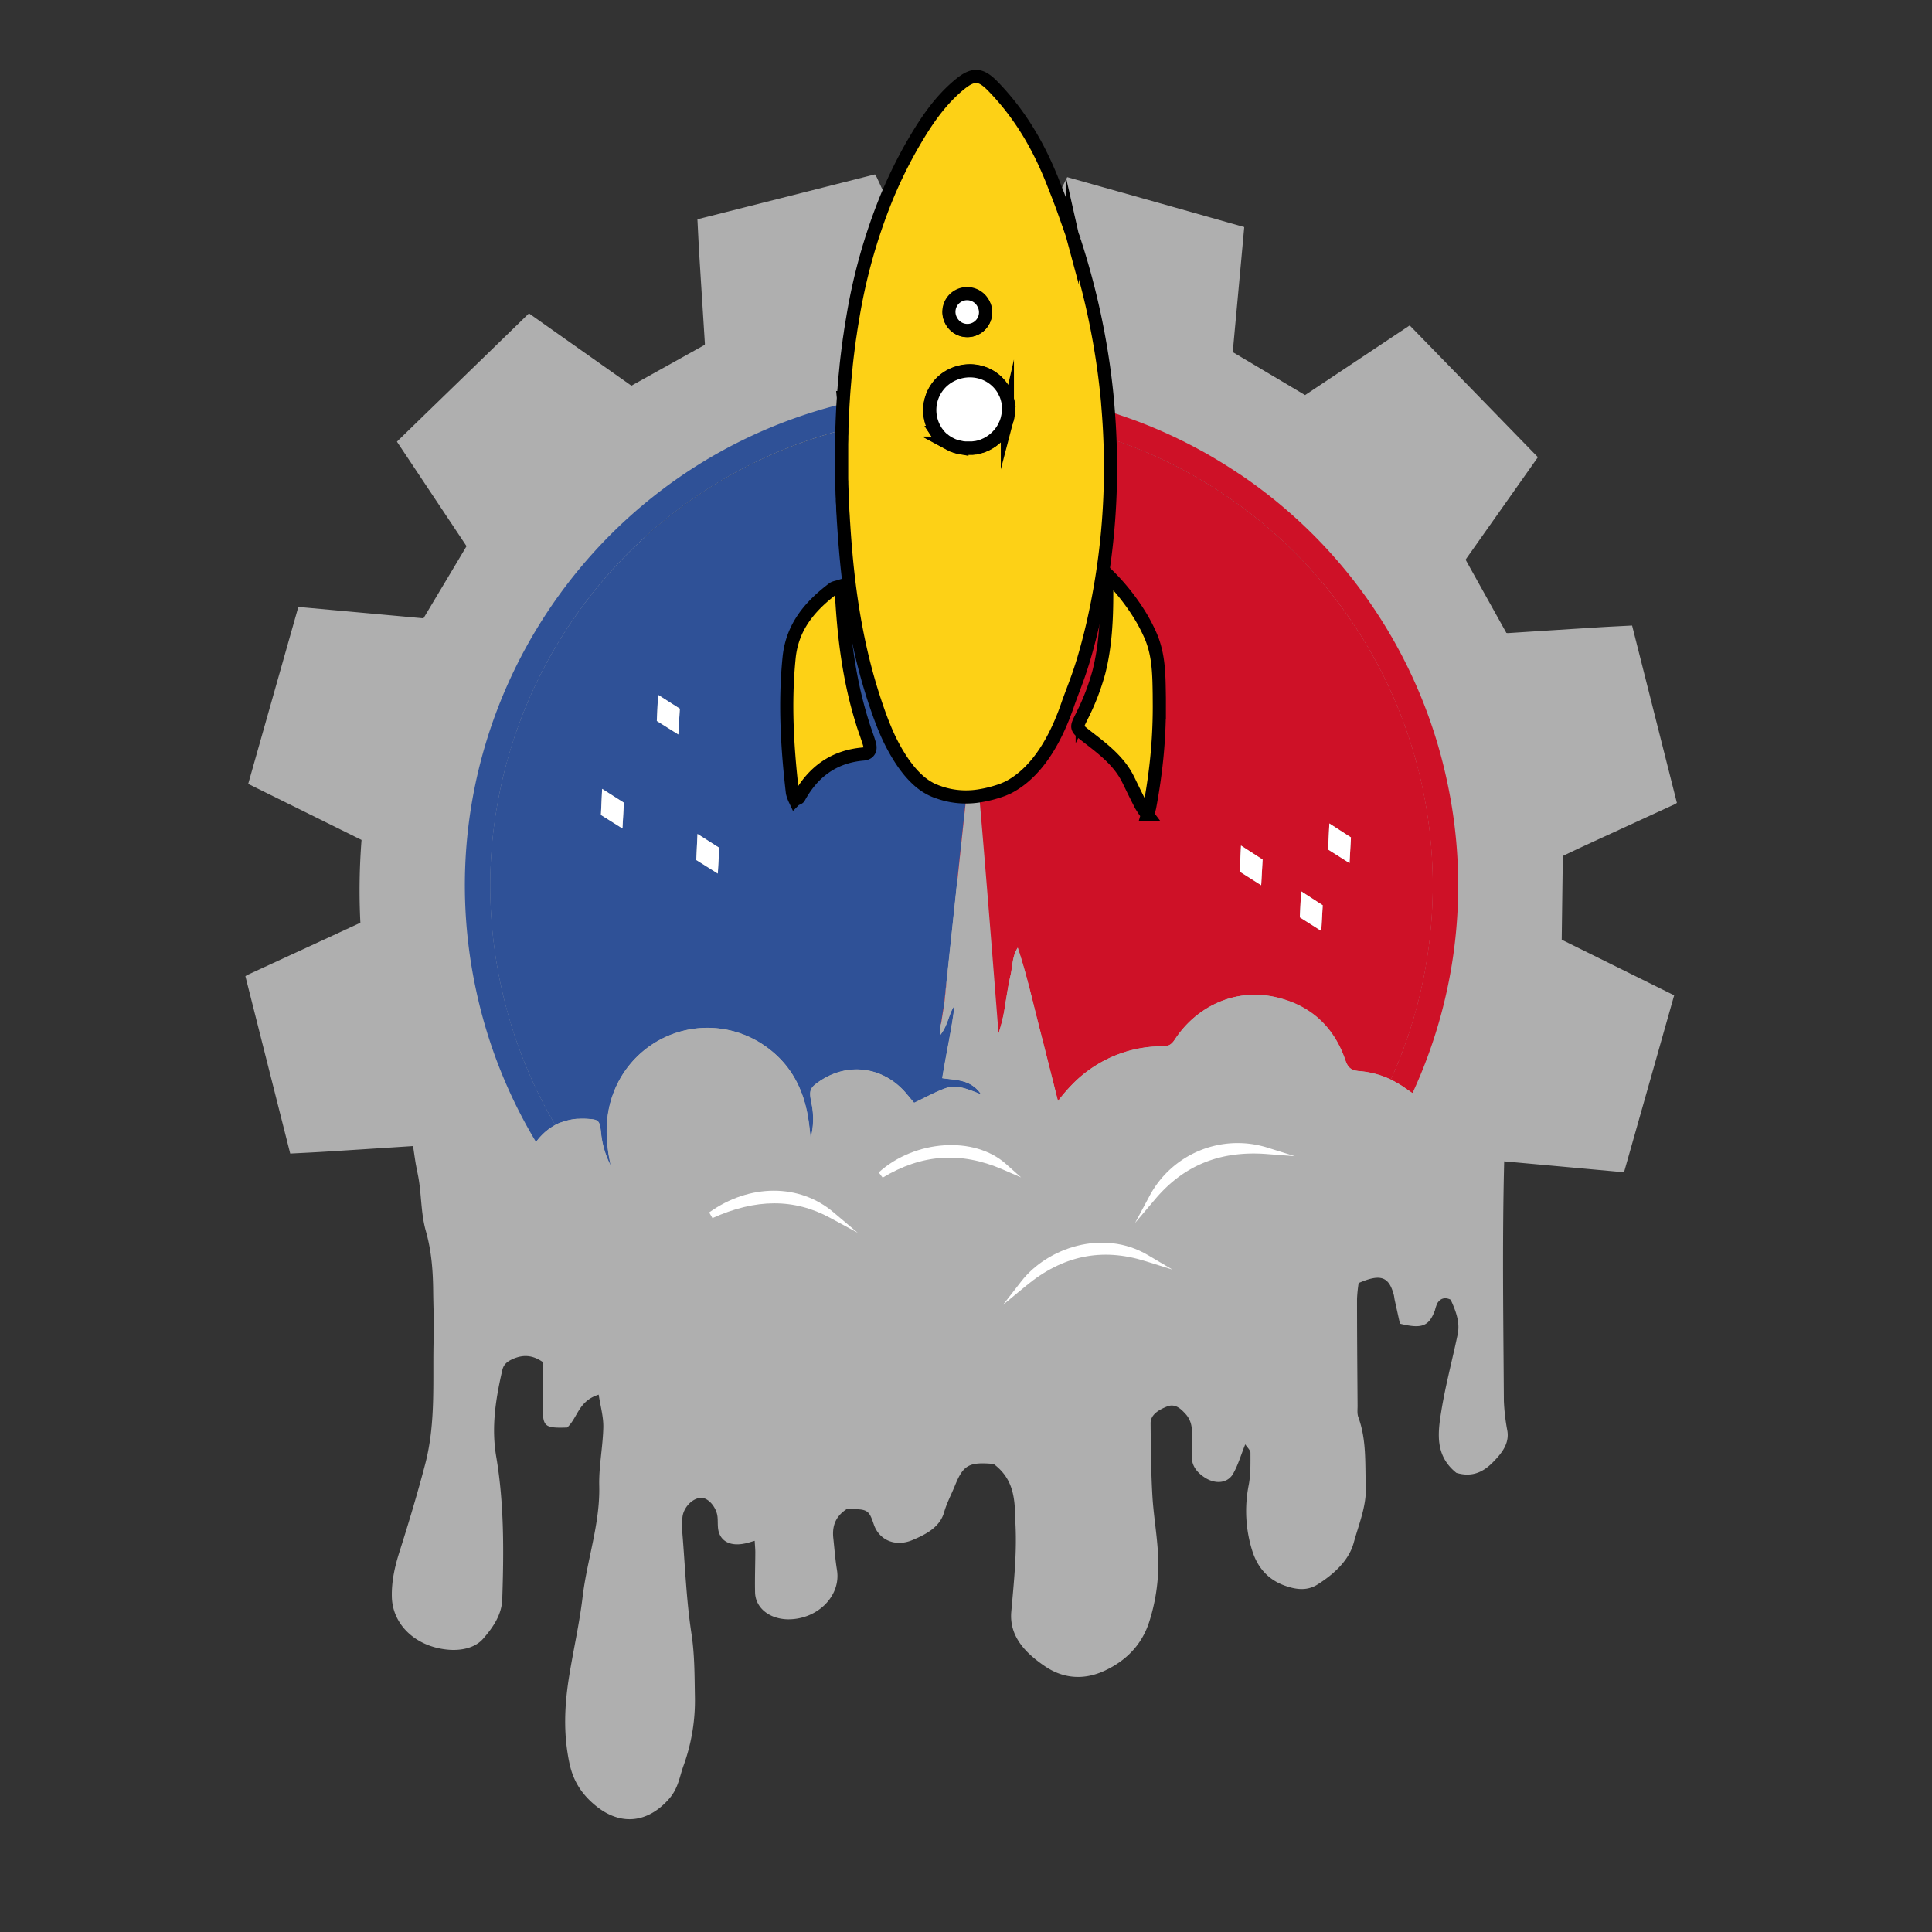 <?xml version="1.0" encoding="utf-8"?>
<svg id="master-artboard" viewBox="0 0 884.999 885" version="1.1" xmlns="http://www.w3.org/2000/svg" x="0px" y="0px" style="enable-background:new 0 0 336 235.2;" width="884.999px" height="885px"><rect x="0" y="0" width="884.999" height="885" fill="#333333" stroke="none"/><rect id="ee-background" x="0" y="0" width="884.999" height="885" style="fill: white; fill-opacity: 0; pointer-events: none;"/><defs><style id="ee-google-fonts">@import url(https://fonts.googleapis.com/css?family=Audiowide:400);</style></defs>





















































































































































<g transform="matrix(1.004, 0, 0, 1.004, 108.212, 32.006)"><title>logoEcrida</title><path class="cls-1" d="M1010.17,1081.36c-11.17-1-13.82.45-17.58,9.72-1.66,4.1-3.8,8.09-5,12.28-1.88,6.7-8,10-14.45,12.72-7.87,3.28-15.21,0-17.64-7.14-2.3-6.8-2.89-7.12-12.48-6.91-5.16,3.38-6.55,7.94-6,13.12.53,4.88.89,9.77,1.68,14.62,1.89,11.61-8.64,22.42-22.07,22.47-8.58,0-15.14-5.12-15.3-12.3-.14-6.09.09-12.19.11-18.29,0-1.44-.15-2.87-.28-5.22-1.85.5-3.21,1-4.62,1.24-6,1.23-10.44-.67-11.78-5.32-.64-2.22-.32-4.61-.57-6.92-.45-4.18-4-8.42-7.12-8.6-4.06-.23-8.62,4.4-8.9,9.19a49.13,49.13,0,0,0,0,7c1.25,15.27,1.82,30.62,4.14,45.78,1.46,9.57,1.4,19,1.57,28.58a87,87,0,0,1-5.18,31.6c-1.86,5.14-2.38,10.31-6.53,15.08-9.4,10.82-21.7,12.64-33.1,3.59-6.63-5.26-10.63-11.43-12.36-19.4-2.94-13.56-2.38-26.65-.18-40.23,1.95-12,4.67-23.94,6.1-35.89,2-16.95,8-33.44,7.6-50.67-.23-8.91,1.65-17.85,1.86-26.79.11-4.78-1.3-9.59-2.11-14.93-9.34,2.94-9.47,10.44-14.37,15-9.95.32-11-.31-11.17-8.24-.19-7.22,0-14.44,0-21.66-4.32-3-8.61-3.59-13.59-1.39-2.7,1.19-4.27,2.55-4.85,5.14-3,13-5.07,25.91-2.77,39.44,3.65,21.53,3.48,43.32,2.75,65.07-.23,7-4.17,12.82-8.82,18.1-3.63,4.11-9.95,5.44-15.95,4.89-14.79-1.35-25.27-11.44-25.6-24-.18-7,1.25-13.62,3.42-20.46,4.21-13.29,8.24-26.65,11.77-40.12,5.05-19.27,3.32-38.63,3.9-58,.21-7-.17-13.94-.23-20.91-.09-9.26-.75-18.39-3.35-27.53-2.06-7.24-2-14.88-3.06-22.33-.43-3.14-1.23-6.23-1.72-9.36-.8-5.15-1.5-10.3-2.22-15.46-1.87-13.44-3.33-26.91-7.19-40.13-5.16-17.71-9-35.7-7.17-54,1-10,.83-20.14,4.59-29.94,2.09-5.44,1.83-11.49,3.78-17a238.64,238.64,0,0,1,21.22-44.59c11.86-19.49,27.18-36.59,45.17-52.13a243.19,243.19,0,0,1,46.36-31.5c23.18-12.12,48.32-20.79,74.7-26.83,8-1.83,16.22-2.75,24.37-4,21.8-3.26,43.85-2.45,65.71-1.4a127.52,127.52,0,0,1,27.52,3.87c8.39,2.28,17.33,3.67,26,5.68,17.85,4.14,34,11.07,50.1,18.4a232.87,232.87,0,0,1,33.28,18.84,252.08,252.08,0,0,1,28.93,22.73,249.51,249.51,0,0,1,35.13,40.13c3.86,5.4,6.64,11.35,9.76,17.1,3.2,5.91,7,11.7,9.12,17.89,3.7,11,9.41,21.67,9.76,33.43a100.51,100.51,0,0,0,2.09,16.33c2.52,13,1.8,25.82.18,38.84-1.71,13.79-1.66,27.73-2.56,41.6-3.27,50.44-2.32,100.91-2,151.38a94.26,94.26,0,0,0,1.61,13.74c.9,5.75-2.57,10.11-6.55,14.16-4.15,4.23-9.25,7.14-16.73,4.9-9.84-7.86-8.49-18.17-6.88-28.16,1.89-11.68,5-23.22,7.43-34.84,1-4.7,0-9.25-3.16-16-2.63-1.31-4.67-.57-6,1.48a15.15,15.15,0,0,0-1.14,3.28c-2.74,7.36-5.91,8.65-16,6.17-.76-3.43-1.57-7.07-2.37-10.71-.19-.85-.23-1.73-.47-2.57-2.25-8.2-6-9.59-16-5.25a65.53,65.53,0,0,0-.74,7.23c0,16.26.14,32.52.25,48.78,0,1.74-.24,3.59.35,5.2,3.83,10.44,3,21.16,3.41,31.85.31,8.85-3.24,17.06-5.51,25.41-2.15,7.92-8.74,14.18-16.59,19.11-4.62,2.9-9.64,2.35-14.77.51-8.49-3-12.79-9.2-14.9-15.82a60.53,60.53,0,0,1-1.66-30.1c.93-4.82.8-9.79.8-14.7,0-1.19-1.41-2.38-2.37-3.88-2,4.9-3.23,9.35-5.53,13.39-2.54,4.45-8.12,4.88-12.91,1.78-4.16-2.69-6.21-6-6-10.42a85.51,85.51,0,0,0,0-12.19,11,11,0,0,0-2.64-6.24c-2-2.18-4.7-5.16-8.61-3.58-3.64,1.47-7.54,3.63-7.5,7.67.1,11,.18,22.05.82,33.06.62,10.64,2.78,21.26,2.69,31.88a86.86,86.86,0,0,1-4.14,25.64c-3,9.34-9.4,17.17-20.2,22.23-9.94,4.66-19.32,3.47-27.28-1.9-9.21-6.21-16.44-13.86-15.45-25,1.15-13,2.52-26,1.95-39C1019.7,1100,1020.74,1089.26,1010.17,1081.36Z" transform="translate(-664.61 -445.31)" style="fill: rgb(175, 175, 175);"/><path class="cls-1" d="M1222.08,966.69c-.71.93-1.4,1.89-2.06,2.85a4,4,0,0,1,4.29-.15l.18-.18A5.71,5.71,0,0,1,1222.08,966.69Z" transform="translate(-664.61 -445.31)" style="fill: rgb(175, 175, 175);"/><path class="cls-1" d="M1284.11,797.29l37-17a5.25,5.25,0,0,0,.8-.56l-20.44-80.9c-5.51.29-11,.54-16.57.9q-20,1.25-40,2.55a3.58,3.58,0,0,1-.79-.09c-6.16-11.07-12.27-22-18.61-33.42l33-46.74-58.49-60.12-47.74,31.78-24-14.27-9-5.34c1.46-16,3-32.35,4.5-48.87.24-2.71.5-5.45.75-8.19-2.09-.59-4.16-1.18-6.23-1.75l-27.53-7.79-11.48-3.23-35.54-10c-1.4,2.84-2.81,5.66-4.2,8.47q-2.42,4.91-4.82,9.74l-5,10.09q-1.61,3.19-3.18,6.41l-3,6.13c.36.79.7,1.6,1.05,2.4,1.12,2.67,2.2,5.34,3.25,8,.18.47.37.94.55,1.42l.55,1.41c.87,2.27,1.7,4.54,2.52,6.81l.51,1.42c.16.47.33.93.5,1.41a.94.94,0,0,1,.06.15c0,.09,0,.18.08.26s.07.19.1.29.14.38.2.58l.24.68a2.83,2.83,0,0,0,.11.31c.07.21.13.42.2.63,0,0,0,.08.05.13A270.48,270.48,0,0,1,1045,608.43l1.93.47c1.61.4,3.23.83,4.84,1.25l1.91.53q3.38,1,6.73,2c1,.31,2,.62,2.91.95,1.81.59,3.59,1.21,5.36,1.85a213.71,213.71,0,0,1,28.16,12.55c1.64.87,3.29,1.77,4.9,2.71,2,1.15,4,2.33,6,3.54s3.94,2.45,5.9,3.73l0,0a214.7,214.7,0,0,1,78.08,267l-.45,1a215.11,215.11,0,0,1-378.73,24.76c-.82-1.35-1.64-2.7-2.45-4.08h0a213.68,213.68,0,0,1-21.12-49.08q-1.78-6.2-3.23-12.56c-25.31-112,42-223.49,151.48-254.25,1.2-.34,2.42-.67,3.64-1l3.12-.8c1.37-.35,2.74-.67,4.14-1l.64-.15c.27-.07.53-.11.79-.18,0,0,0-.07,0-.1.07-.76.14-1.52.22-2.27.14-1.52.31-3,.48-4.53l.22-1.77c.08-.6.15-1.19.23-1.8s.17-1.34.26-2c0-.18.06-.4.08-.58.08-.52.15-1,.22-1.55q.27-1.82.54-3.6c3.47-21.79,9.69-42.74,20.25-62.21-.78-1.67-1.55-3.36-2.32-5-.13-.29-.28-.58-.41-.86q-4-8.83-8.13-17.65c-1.44-3.12-2.87-6.25-4.32-9.36a13.86,13.86,0,0,0-.84-1.39l-81,20.48c.28,5.52.54,11,.87,16.56l.54,8.69q1,15.79,2,31.59a1.39,1.39,0,0,1-.11.47c-11.07,6.18-22.06,12.29-33.42,18.62-15.3-10.8-31-21.87-46.74-33q-20.53,20-41,39.83-9.62,9.33-19.24,18.7l30.5,45.79c.42.63.83,1.26,1.26,1.89-1.25,2.12-2.52,4.24-3.78,6.35l-15.88,26.57-57.09-5.2c-7.63,26.95-15.2,53.67-22.87,80.74,17.2,8.5,34.39,17,51.71,25.58a294.16,294.16,0,0,0-.53,37.78l-14.66,6.79c-1.75.81-3.49,1.6-5.22,2.41l-31.77,14.65a7.26,7.26,0,0,0-.81.55l20.45,80.9c5.53-.29,11.05-.54,16.57-.89q20-1.26,40-2.56a3.58,3.58,0,0,1,.79.09c5.46,9.79,10.87,19.53,16.44,29.52a5.08,5.08,0,0,1,1.75,2.34c1.82,5,4.7,9.51,7.29,14.17a3.83,3.83,0,0,1,3.14.09,4.6,4.6,0,0,1,5.13,3.52c.27,1.11.56,2.2.87,3.29,3.82,4.94,7.43,10,10.95,15.16q3.65,3,7.4,5.87c1.11-3.06,5.54-4.89,8.38-2.09A92.51,92.51,0,0,0,828,1023.65a4.58,4.58,0,0,1,5.77-.65,85.44,85.44,0,0,1,24.75,23c12.22,6,24.68,11.61,37.16,16.93,9.4-2.5,19.12-2.78,28.9-2.79,3.94,0,5.55,3.73,4.55,6.66h4.34a4.54,4.54,0,0,1,4.06,2.17c8.46-6.48,22.93-6,32.83-2a6.15,6.15,0,0,1,3.39,3.77,331.34,331.34,0,0,0,40.62-3.77,5.3,5.3,0,0,1,2.3.11q21.48-4.32,42.67-9.93,5.91-2.41,11.61-5.23a5.1,5.1,0,0,1,3.47-.45c9.29-6.4,18.27-13.25,27.64-19.55a4.36,4.36,0,0,1,4.53-.22c1-.73,2-1.47,3-2.22,2.89-2.73,5.94-5.32,9.14-7.81l.09-.08h0c.34-.26.66-.53,1-.79a4.13,4.13,0,0,1,5.79.64l4.31-4.3a4.53,4.53,0,0,1,4.48-1.33,115.11,115.11,0,0,1,10.17-6.32l.12-.22a4.45,4.45,0,0,1,4.86-2.35c1.19-.57,2.38-1.13,3.6-1.67a5.42,5.42,0,0,1,5.52.58q1.66-1.51,3.28-3,2.05-2.07,4.15-4.1c1.08-1.11,2.13-2.23,3.16-3.38a64.91,64.91,0,0,1,7.33-9.27,4.62,4.62,0,0,1,5.17-1c.83-.65,1.66-1.31,2.51-2a4.3,4.3,0,0,1,1.22-.63c2.92-2.54,5.87-5,8.88-7.47,3.74-3,8.87-.23,8.49,4a3.7,3.7,0,0,1,.42.37,89.15,89.15,0,0,1,17.76-26.54c2.48-2.53,6-1.47,7.85,1a7.2,7.2,0,0,1,1.16,2.25,5.17,5.17,0,0,1,2.82.15l7.84-13.14,57.08,5.2c7.64-26.91,15.21-53.64,22.88-80.73-17.18-8.51-34.38-17-51.31-25.37.17-12.82.34-25.38.51-38.18C1274.47,801.74,1279.29,799.51,1284.11,797.29Z" transform="translate(-664.61 -445.31)" style="fill: rgb(175, 175, 175);"/><path class="cls-2" d="M949.84,595.71c-.1,1-.19,1.94-.29,2.92s-.19,2-.27,3c-.07.81-.14,1.61-.2,2.43-.11,1.22-.2,2.44-.27,3.65,0,.06,0,.09,0,.14-.06.74-.09,1.47-.14,2.21q-.21,3.55-.35,7.11c0,.9-.07,1.8-.1,2.7s-.05,1.87-.07,2.8c0,.28,0,.57,0,.85,0,.78,0,1.58,0,2.38l0,2.94c0,1.1,0,2.17,0,3.26s0,1.91,0,2.85,0,1.65,0,2.47c0,.41,0,.81,0,1.21,0,.56,0,1.12,0,1.69,0,1.29.07,2.59.11,3.88,0,.94.06,1.89.12,2.82,0,.6,0,1.19.07,1.79s.07,1.42.11,2.11c0,.93.09,1.85.15,2.78s.1,2,.17,3q.27,4.23.62,8.47c.08,1,.17,2,.26,3,1.75,19.88,5.15,39.4,11.47,58.39,1.21,3.61,2.49,7.18,4,10.65a77.64,77.64,0,0,0,3.85,7.82c.69,1.24,1.43,2.44,2.21,3.64l.45.66c.08.14.17.26.25.39l.36.51c.12.15.24.32.36.49a5.92,5.92,0,0,1,.35.48l.41.52.43.56.6.72.35.42a31.88,31.88,0,0,0,2.88,3l.36.33.38.32a2.69,2.69,0,0,0,.37.3c.28.24.57.47.85.68a4.48,4.48,0,0,0,.44.32l.43.3.46.31,0,0,.42.27.46.27.45.27.93.48c.3.16.61.29.94.43.14.06.29.13.44.18l.06,0h0q.42.18.87.33l-.19.13-.3.21-.66.48-.38.31c-.25.2-.5.42-.75.64l-.37.34-.35.35c-.12.12-.23.24-.36.35l-.41.45a3.47,3.47,0,0,0-.25.29,15.54,15.54,0,0,0-1.24,1.57c-.1.13-.2.27-.29.41s-.19.28-.28.42-.37.56-.54.85c-.09.14-.17.29-.25.43a1.83,1.83,0,0,0-.13.24,4.36,4.36,0,0,0-.23.42c-.15.27-.27.53-.4.81l-.17.33c-.11.23-.21.47-.31.71-.32-.24-.66-.51-1-.78a5.12,5.12,0,0,1-.43-.36c-.14-.12-.29-.24-.43-.38l-.42-.38a39.42,39.42,0,0,1-3.38-3.52c-.15-.16-.27-.32-.42-.49s-.46-.56-.69-.86l-.51-.66-.47-.61-.41-.56-.42-.57-.41-.6c-.1-.14-.21-.3-.31-.46s-.35-.5-.51-.76a85.06,85.06,0,0,1-7.1-13.44c-1.75-4.06-3.23-8.24-4.65-12.48-7.42-22.26-11.4-45.12-13.46-68.43-.1-1.2-.21-2.36-.3-3.55-.26-3.3-.5-6.62-.71-9.92-.09-1.16-.15-2.32-.21-3.48s-.13-2.17-.18-3.26c0-.82-.07-1.65-.11-2.48,0-.68-.06-1.39-.09-2.09-.06-1.09-.08-2.21-.13-3.31,0-1.53-.09-3.05-.13-4.57,0-.64,0-1.31,0-2,0-.48,0-1,0-1.43,0-1,0-1.93-.05-2.88,0-1.11,0-2.22,0-3.33,0-1.27,0-2.55,0-3.82s0-2.3,0-3.44l.06-2.81c0-.33,0-.66,0-1,0-.86,0-1.7.06-2.56-1.22.32-2.44.64-3.64,1C827.87,641.55,760.53,753,785.84,865.05q1.44,6.36,3.23,12.56a214.3,214.3,0,0,0,21.12,49.08l-.27.16c-.25.13-.49.27-.73.42l-.38.24c-.37.22-.73.46-1.09.71l-.69.5-.67.52-.68.56-.48.42-.34.33c-.27.25-.53.5-.78.76s-.52.53-.77.8-.54.6-.8.91l-.44.55c-.23.28-.46.56-.69.86a225.53,225.53,0,0,1-24.18-56.34c-1.21-4.36-2.28-8.78-3.24-13.27-25.3-118.42,47.12-235,162.84-266,1.54-.41,3.08-.81,4.63-1.18l2.51-.61q2.17-.51,4.38-1Z" transform="translate(-664.61 -445.31)" style="fill: rgb(47, 81, 151);"/><path class="cls-3" d="M1113.71,638l0,0c-2-1.27-3.92-2.52-5.9-3.73s-4-2.39-6-3.54c-1.62-.93-3.27-1.84-4.9-2.71a213.71,213.71,0,0,0-28.16-12.55c-1.78-.64-3.56-1.26-5.36-1.85-1-.33-1.94-.65-2.91-1-2.23-.7-4.47-1.38-6.73-2l-1.91-.53a275.4,275.4,0,0,1-5.8,86c-1.15,4.93-2.37,9.48-3.6,13.63-.13.45-.26.88-.4,1.32a164.55,164.55,0,0,1-5.77,16.19c-6.21,18.08-14.27,27-21.57,31.28l-13.17-4.7-1.23-.44L970,742.67l-1,2.37c.69,1.24,1.43,2.44,2.21,3.64l.45.66c.08.14.17.26.25.39l.36.51c.12.15.24.32.36.49a5.92,5.92,0,0,1,.35.48l.41.52.43.56.6.72.35.42a31.88,31.88,0,0,0,2.88,3l.36.33.38.32a2.69,2.69,0,0,0,.37.3c.28.24.57.47.85.68a4.48,4.48,0,0,0,.44.32l.43.3.46.31,0,0,.42.27.46.27.45.27.93.48c.3.16.61.29.94.43.14.06.29.13.44.18l.06,0h0q.42.18.87.33l-.19.13-.3.21-.66.48-.38.31c-.25.2-.5.42-.75.64l-.37.34-.35.35c-.12.12-.23.24-.36.35l-.41.45a3.47,3.47,0,0,0-.25.29,15.54,15.54,0,0,0-1.24,1.57c-.1.13-.2.27-.29.41s-.19.28-.28.42-.37.56-.54.85c-.09.14-.17.29-.25.43a1.83,1.83,0,0,0-.13.24,4.36,4.36,0,0,0-.23.42c-.15.27-.27.53-.4.81l-.17.33c-.11.23-.21.47-.31.71h0c.17.14.34.26.51.38l.5.36.54.35,0,0c.16.11.33.21.5.31s.35.22.54.32.36.2.53.31c.36.19.72.38,1.09.56l1.09.5.52.21.07,0h0c.34.15.69.27,1,.38a36.94,36.94,0,0,0,12.9,2.29c-1.26,11.61-2.74,25.5-4.17,39,.66-.5,1.31-1,1.93-1.53l-7.76,56.37c0,.12,0,.19,0,.19-.56,3.41-1.11,6.83-1.65,10.24L1005,843.85l7.45,41v0a74.27,74.27,0,0,0,3.06-13.26c.74-4.39,1.38-8.84,2.4-13.18,1-4.16.71-8.63,3.28-12.62,3.8,11.36,6.43,22.94,9.35,34.44,3,11.67,5.93,23.34,9,35.53a79.92,79.92,0,0,1,6.85-7.92,57.43,57.43,0,0,1,41-17.06c2.63,0,4-.77,5.6-3.26,9.91-15,27.5-23.37,45.9-19.16,16,3.64,26.6,13.55,31.83,28.87,1.26,3.7,3,4.58,6.38,4.87a41,41,0,0,1,14.34,3.85l.45-1A214.61,214.61,0,0,0,1113.71,638ZM1002.32,821.22c.09.26.21.51.29.77l-.08.08C1002.46,821.77,1002.38,821.49,1002.32,821.22Zm129.92-3.9-9.8-6.21c.17-3.37.37-7.44.59-11.88l9.86,6.37C1132.7,809.23,1132.48,813.08,1132.24,817.32Zm27.42,20.84-9.8-6.21c.17-3.37.37-7.44.59-11.88l9.86,6.37C1160.11,830.08,1159.9,833.93,1159.66,838.16Zm12.88-30.94-9.79-6.2c.17-3.37.37-7.45.59-11.89,3.38,2.18,6.64,4.29,9.85,6.38C1173,799.14,1172.78,803,1172.54,807.22Z" transform="translate(-664.61 -445.31)" style="fill: rgb(206, 17, 39);"/><path class="cls-2" d="M937.27,610.8C827.82,641.55,760.48,753,785.79,865.05q1.44,6.36,3.23,12.56a214.3,214.3,0,0,0,21.12,49.08c.26-.14.53-.28.81-.4.51-.25,1-.47,1.54-.68l.08,0,.08,0c.26-.11.52-.2.77-.29s.57-.19.85-.28l.4-.12.47-.13.88-.22,1.15-.25c.21,0,.43-.09.64-.12l.86-.13c.51-.06,1.05-.12,1.57-.16l.63,0a31.23,31.23,0,0,1,3.62,0c5.34.28,5.88.68,6.47,5.86a41.56,41.56,0,0,0,4.47,15.5c-.52-2.79-.9-4.49-1.13-6.23-1.25-9-1-17.76,2.2-26.41A45.8,45.8,0,0,1,906.36,891c11.82,8.49,17.56,20.36,19.45,34.45.26,1.92.46,3.84.86,7.19a34.43,34.43,0,0,0,.23-16.49c-1-5.36-.59-6.46,4-9.55,12.79-8.57,28.52-6.49,38.78,5l.62.72,3.56,4.23c5.4-2.54,9.81-5.06,14.53-6.71,5.16-1.79,10.13.61,16,2.83a14,14,0,0,0-8.11-5.87c-3-.87-6.18-1-9.59-1.49,1.82-11.38,4.31-22.2,5.64-33.19-2.73,3.81-2.85,8.7-6.45,13.38,0-2.23,0-3.22.1-4.17.54-3.42,1.1-6.83,1.65-10.24,0,0,0-.07,0-.19.26-2.48,3-27.87,5.83-54.84,1.43-13.49,2.92-27.38,4.17-39a36.9,36.9,0,0,1-12.9-2.29c-.33-.11-.68-.23-1-.38,0,0,0,0,0,0l-.07,0-.52-.21-1.09-.5c-.37-.18-.72-.37-1.09-.56-.17-.11-.36-.2-.53-.31s-.36-.21-.54-.32-.34-.2-.5-.31l0,0c-.19-.11-.35-.23-.54-.35l-.5-.36a6.13,6.13,0,0,1-.51-.38h0c-.32-.24-.66-.51-1-.78a5.12,5.12,0,0,1-.43-.36c-.14-.12-.29-.24-.43-.38l-.42-.38a39.42,39.42,0,0,1-3.38-3.52c-.15-.16-.27-.32-.42-.49s-.46-.56-.69-.86l-.51-.66L970,763l-.41-.56-.42-.57-.41-.6c-.1-.14-.21-.3-.31-.46s-.35-.5-.51-.76a85.06,85.06,0,0,1-7.1-13.44c-1.75-4.06-3.23-8.24-4.65-12.48-7.42-22.26-11.4-45.12-13.46-68.43-.1-1.2-.21-2.36-.3-3.55-.26-3.3-.5-6.62-.71-9.92-.09-1.16-.15-2.32-.21-3.48s-.13-2.17-.18-3.26c0-.82-.07-1.65-.11-2.48,0-.68-.06-1.39-.09-2.09-.06-1.09-.08-2.21-.13-3.31,0-1.53-.09-3-.13-4.57,0-.64,0-1.31,0-2,0-.48,0-1,0-1.43,0-1,0-1.93,0-2.88,0-1.11,0-2.22,0-3.33,0-1.27,0-2.55,0-3.82s0-2.3,0-3.44l.06-2.81c0-.33,0-.66,0-1,0-.86,0-1.7.06-2.56C939.69,610.13,938.47,610.46,937.27,610.8ZM840.82,791.42,831,785.25c.16-3.49.35-7.58.55-11.9l9.93,6.32C841.28,783.32,841.07,787.16,840.82,791.42ZM884.33,812l-9.82-6.17c.16-3.49.35-7.59.55-11.9l9.93,6.32C884.79,803.89,884.57,807.72,884.33,812Zm-18-63.46-9.82-6.17c.17-3.5.35-7.58.56-11.91l9.93,6.32C866.79,740.42,866.56,744.26,866.32,748.53ZM941,688.83c1.18,18.29,3.68,36.33,9.16,53.88,1,3.39,2.35,6.71,3.33,10.11.7,2.41,0,4.34-2.86,4.59-13.46,1.16-22.92,8.17-29.29,19.82-.18.32-.77.44-1.86,1a17.34,17.34,0,0,1-1.13-3.13c-2.37-20.53-3.62-41-1.51-61.74,1.44-14,9.46-23.38,20-31.38.69-.52,1.7-.59,3.35-1.12C940.5,683.83,940.86,686.33,941,688.83Z" transform="translate(-664.61 -445.31)" style="fill: rgb(47, 81, 151);"/><path class="cls-3" d="M1217.11,770.17a225.42,225.42,0,0,1-15.84,142l-.35-.24c-1-.71-2-1.38-3-2.08a42.7,42.7,0,0,0-6.56-3.84l.45-1a214.7,214.7,0,0,0-78.08-267l0,0c-2-1.27-3.92-2.52-5.9-3.73s-4-2.39-6-3.54c-1.62-.93-3.27-1.84-4.9-2.71a213.71,213.71,0,0,0-28.16-12.55q-4.11-1.49-8.28-2.81c-2.23-.7-4.47-1.38-6.73-2l-1.91-.53c0-.59-.1-1.19-.15-1.79v0c-.33-3.5-.74-7.06-1.21-10.65l2,.51c2.38.61,4.74,1.27,7.1,2s4.72,1.43,7.06,2.21c2.91,1,5.82,2,8.69,3.06A227,227,0,0,1,1104.77,619q2.6,1.41,5.14,2.91c2.13,1.25,4.22,2.52,6.3,3.83s4.13,2.64,6.15,4l.05,0A225.44,225.44,0,0,1,1217.11,770.17Z" transform="translate(-664.61 -445.31)" style="fill: rgb(206, 17, 39);"/><path class="cls-1" d="M1200.92,911.93c-1-.71-2-1.38-3-2.08a42.7,42.7,0,0,0-6.56-3.84,41,41,0,0,0-14.34-3.85c-3.33-.29-5.12-1.18-6.38-4.87-5.24-15.32-15.88-25.23-31.83-28.87-18.4-4.21-36,4.12-45.9,19.16-1.64,2.49-3,3.29-5.6,3.26a56.45,56.45,0,0,0-30.61,8.76,55.76,55.76,0,0,0-10.36,8.3,79.92,79.92,0,0,0-6.85,7.92c-3.09-12.19-6-23.86-9-35.53-2.92-11.5-5.55-23.08-9.35-34.44-2.57,4-2.32,8.47-3.28,12.62-1,4.35-1.65,8.79-2.4,13.18a74.27,74.27,0,0,1-3.06,13.26v0c-.11-1.47-5.34-69-8.78-108.26-.85-9.86-1.61-17.93-2.13-22.71-.34-3.13-.58-4.86-.7-4.76s-.21,1.58-.52,4.32c-.54,4.81-1.46,13.31-2.57,23.62-1.26,11.61-2.74,25.5-4.17,39-2.87,27-5.57,52.36-5.83,54.84,0,.12,0,.19,0,.19-.56,3.41-1.11,6.83-1.65,10.24a39,39,0,0,0-.1,4.17c3.6-4.68,3.72-9.57,6.45-13.38-1.33,11-3.82,21.81-5.64,33.19,3.41.5,6.61.62,9.59,1.49a14,14,0,0,1,8.11,5.87c-5.87-2.22-10.83-4.62-16-2.83-4.71,1.65-9.13,4.16-14.53,6.71l-3.56-4.23c-.2-.24-.41-.49-.62-.72-10.26-11.52-26-13.6-38.78-5-4.59,3.09-5,4.19-4,9.55a34.31,34.31,0,0,1-.23,16.49c-.4-3.34-.59-5.27-.86-7.19-1.89-14.08-7.62-26-19.45-34.45a45.8,45.8,0,0,0-69.86,21.52c-3.16,8.65-3.44,17.45-2.2,26.41.23,1.74.62,3.44,1.13,6.23a41.7,41.7,0,0,1-4.47-15.5c-.59-5.18-1.13-5.58-6.47-5.86a33.62,33.62,0,0,0-3.62,0l-.63,0c-.53,0-1.06.1-1.57.16l-.86.13c-.21,0-.43.07-.64.12-.39.07-.78.16-1.15.25l-.88.22-.47.13-.4.12c-.28.08-.57.19-.85.28l-.77.29-.08,0-.08,0c-.52.21-1,.43-1.54.68l-.8.41-.27.15c-.25.13-.49.27-.73.42l-.38.24c-.13.08-.26.15-.38.24l-.71.47-.69.5-.67.52-.68.56-.48.42-.34.33c-.27.25-.53.5-.78.76s-.52.53-.77.8-.54.6-.8.91l-.44.55c-.23.28-.46.56-.69.86a226.73,226.73,0,0,0,400-22.26A3.33,3.33,0,0,1,1200.92,911.93Zm-66.39,26.55c-21.78-1.6-38.59,5.51-51.81,21.13A44,44,0,0,1,1134.53,938.48Zm-54.69,48.88a58,58,0,0,0-27-2.3c-.91.15-1.81.33-2.71.52q-13.44,2.94-25.83,13.12l-.25.2h0c.22-.28.43-.55.66-.82C1036.05,984.28,1060,975.6,1079.84,987.36Zm-65.09-41.8c-1.16-.5-2.3-1-3.46-1.4s-2.29-.82-3.42-1.19c-.57-.18-1.13-.35-1.71-.51s-1.13-.33-1.7-.47a63.11,63.11,0,0,0-6.73-1.35c-1.45-.21-2.9-.36-4.34-.44-.41,0-.83-.05-1.25-.06-.9,0-1.79-.06-2.68,0a50.59,50.59,0,0,0-5.37.33q-1.05.11-2.1.27l-.69.11a62.89,62.89,0,0,0-22.51,8.64C974.56,935.15,1000.75,933.08,1014.75,945.56Zm-78.51,22.16a59.89,59.89,0,0,0-8.6-3.82l-1.72-.56c-.57-.18-1.14-.35-1.72-.51-14.32-4-28.6-1.49-42.94,5C899.16,955,921.2,955,936.24,967.72Z" transform="translate(-664.61 -445.31)" style="fill: rgb(175, 175, 175);"/><path class="cls-4" d="M867,736.77c-.21,3.65-.44,7.49-.68,11.75l-9.82-6.17c.17-3.5.35-7.58.56-11.91Z" transform="translate(-664.61 -445.31)" style="fill: rgb(255, 255, 255);"/><path class="cls-4" d="M841.49,779.67c-.21,3.65-.42,7.49-.67,11.75L831,785.25c.16-3.49.35-7.58.55-11.9Z" transform="translate(-664.61 -445.31)" style="fill: rgb(255, 255, 255);"/><path class="cls-4" d="M885,800.24c-.21,3.65-.43,7.48-.67,11.75l-9.82-6.17c.16-3.49.35-7.59.55-11.9Z" transform="translate(-664.61 -445.31)" style="fill: rgb(255, 255, 255);"/><path class="cls-4" d="M1160.32,826.45c-.21,3.64-.41,7.49-.65,11.72l-9.8-6.21c.17-3.37.37-7.44.59-11.88Z" transform="translate(-664.61 -445.31)" style="fill: rgb(255, 255, 255);"/><path class="cls-4" d="M1173.2,795.51c-.2,3.63-.41,7.49-.65,11.72l-9.79-6.2c.17-3.37.37-7.45.59-11.89C1166.73,791.31,1170,793.42,1173.2,795.51Z" transform="translate(-664.61 -445.31)" style="fill: rgb(255, 255, 255);"/><path class="cls-4" d="M1132.9,805.6c-.2,3.63-.41,7.49-.65,11.72l-9.8-6.21c.17-3.37.37-7.44.59-11.88Z" transform="translate(-664.61 -445.31)" style="fill: rgb(255, 255, 255);"/><path class="cls-5" d="M1081.67,703.2c4.12,9.29,3.92,19,4.1,28.69,0,.83,0,1.66,0,2.5a234.94,234.94,0,0,1-2,32.15c-.64,5-1.45,10-2.38,15-.17.91-.51,1.78-1.06,3.66a49.75,49.75,0,0,1-2.95-4.37c-1.93-3.72-3.76-7.5-5.59-11.27l-.11-.22c-4.2-8.68-11.67-14.23-19-19.92-5.3-4.13-4.86-3.86-2.09-9.55a106.17,106.17,0,0,0,7.62-19.85c3-11.79,3.56-24,3.56-36.12,0-2.3.21-4.6.39-8.24a98,98,0,0,1,15.3,19.38A78.36,78.36,0,0,1,1081.67,703.2Z" transform="translate(-664.61 -445.31)" style="fill: rgb(253, 209, 22); stroke: rgb(0, 0, 0); stroke-miterlimit: 10; stroke-width: 6px;"/><path class="cls-5" d="M1009.69,452.64c-5.42-5.52-8.79-5.71-14.79-.88-9,7.33-15.42,16.81-21.17,26.71-.65,1.08-1.25,2.16-1.87,3.26q-3.25,5.86-6.12,11.9c-1.59,3.33-3.07,6.7-4.48,10.11a255.47,255.47,0,0,0-15.33,54.55c-.25,1.47-.5,3-.73,4.43-.11.63-.2,1.27-.31,1.92,0,.22-.07.47-.09.71-.13.83-.25,1.66-.38,2.49s-.2,1.47-.29,2.22-.2,1.46-.3,2.18c-.23,1.86-.47,3.72-.68,5.59-.1.92-.21,1.85-.3,2.79a.69.69,0,0,0,0,.13c-.12,1.14-.22,2.28-.34,3.42s-.23,2.37-.32,3.56c-.09,1-.17,1.9-.24,2.84-.13,1.43-.22,2.85-.32,4.27a1,1,0,0,1,0,.17c-.06.85-.11,1.73-.17,2.58v0c-.16,2.77-.28,5.54-.4,8.31,0,1.07-.09,2.11-.11,3.16,0,.24,0,.49,0,.73,0,.86,0,1.7-.06,2.56,0,.34,0,.67,0,1,0,.94-.05,1.87-.06,2.81,0,1.13,0,2.28,0,3.44s0,2.55,0,3.82c0,1.11,0,2.22,0,3.33,0,1,0,1.91,0,2.88,0,.48,0,1,0,1.43,0,.65,0,1.32.05,2,0,1.52.07,3,.13,4.57,0,1.1.07,2.21.13,3.31,0,.7,0,1.4.09,2.09s.07,1.67.11,2.48c0,1.1.12,2.18.18,3.26s.11,2.31.21,3.48q.31,5,.71,9.92l.3,3.55c2.06,23.31,6,46.17,13.46,68.43,1.42,4.23,2.91,8.42,4.65,12.48a83.4,83.4,0,0,0,7.1,13.44c.16.25.35.5.51.76l.31.46.41.6.42.57c.12.18.28.39.41.56l.47.61.51.66c.23.3.46.58.69.86s.27.33.42.49a39.42,39.42,0,0,0,3.38,3.52,4.81,4.81,0,0,0,.42.38c.14.14.29.26.43.38s.28.24.43.36c.32.27.66.54,1,.78h0c.17.14.34.26.51.38l.5.36.54.35,0,0c.16.11.33.21.5.31s.35.22.54.32.36.2.53.31c.36.19.72.38,1.09.56l1.09.5.52.21.07,0h0c.34.15.69.27,1,.38a36.94,36.94,0,0,0,12.9,2.29,37.47,37.47,0,0,0,5.93-.46,56.33,56.33,0,0,0,10.89-2.82q1.14-.48,2.31-1c9-4.58,19.41-14.92,27.26-37.75,1.75-5.09,4.41-11.36,6.76-19,.17-.51.32-1,.48-1.54,1.44-4.87,2.87-10.2,4.22-16a320.26,320.26,0,0,0,7.83-84.87q-.24-6.17-.74-12.53c-.09-1.15-.18-2.3-.28-3.45,0-.7-.12-1.39-.17-2.1v0c-.4-4.1-.87-8.27-1.43-12.48a336.14,336.14,0,0,0-13.35-58.85c0-.05,0-.11-.06-.16-.08-.26-.16-.51-.26-.77s-.09-.27-.12-.4-.18-.55-.29-.82-.16-.49-.23-.73a3,3,0,0,1-.13-.36c0-.1-.08-.21-.1-.3a1.71,1.71,0,0,0-.07-.21c-.18-.59-.39-1.16-.6-1.74s-.39-1.18-.6-1.76c-1-2.82-2-5.64-3-8.44-.22-.59-.43-1.19-.65-1.77s-.44-1.17-.67-1.74c-.29-.79-.59-1.57-.88-2.35-1-2.56-2-5.08-3-7.62a1.12,1.12,0,0,0-.05-.13c-.4-.95-.79-1.91-1.2-2.85C1029.1,477.34,1020.9,464.09,1009.69,452.64Zm-7.57,165.15-.22,0c-.48.08-1,.14-1.46.18l-.74,0-.89,0a5.24,5.24,0,0,0-.56,0c-.11,0-.22,0-.31,0s-.36,0-.56,0h-.19l-.66-.06-.13,0c-.24,0-.48-.06-.71-.11a.33.33,0,0,0-.14,0l-.7-.13-.09,0-.73-.17h0l-.77-.22a4.11,4.11,0,0,1-.46-.15l-.3-.1-.75-.28c-.26-.12-.53-.22-.79-.36l-.48-.23-.25-.12-.54-.29a.47.47,0,0,1-.09-.06l-.61-.37-.13-.09a10.2,10.2,0,0,1-1.21-.86l-.07,0-.55-.45a.53.53,0,0,0-.11-.09l-.52-.47c-.17-.17-.35-.33-.52-.52l-.61-.66c-.16-.19-.32-.37-.46-.57s-.37-.49-.53-.73a6.51,6.51,0,0,1-.43-.64l-.06-.08c-.13-.22-.25-.42-.36-.62a17.76,17.76,0,0,1,7-24.54c8.92-4.83,19.77-1.83,24.53,6.92l0,0c.11.21.21.42.31.63s.19.39.27.57a.14.14,0,0,1,0,.07c.09.18.17.38.24.55s.18.5.26.73.15.42.21.65a17.41,17.41,0,0,1,.66,3.41c0,.2,0,.38.05.58,0,.44,0,.88,0,1.33s0,.86-.07,1.28a18.13,18.13,0,0,1-.31,2c-.05.18-.08.37-.13.56a.19.19,0,0,0,0,.09c-.06.21-.11.41-.17.61s-.15.5-.24.75-.12.35-.17.52-.16.44-.26.65-.31.68-.47,1a7,7,0,0,1-.4.76c-.1.19-.21.39-.33.59l-.3.47a5.72,5.72,0,0,1-.32.48c-.06.09-.13.18-.18.27l-.37.48-.35.45c-.17.21-.34.4-.52.59s-.28.32-.44.47l0,.06-.49.47-.09.08c-.16.17-.32.31-.48.45l-.71.59-.49.38h0c-.17.13-.33.23-.5.35l-.24.16-.51.32-.66.4-.26.14c-.25.13-.49.27-.75.38s-.44.2-.65.29l-.2.09-.55.23-.27.1h-.05l-.5.18-1,.28-.69.16C1002.6,617.7,1002.37,617.74,1002.12,617.79Zm-7.86-69.11a8.29,8.29,0,1,1,7.88,14.59,8.29,8.29,0,0,1-11.23-3.35A8.29,8.29,0,0,1,994.26,548.68Z" transform="translate(-664.61 -445.31)" style="fill: rgb(253, 209, 22); stroke: rgb(0, 0, 0); stroke-miterlimit: 10; stroke-width: 6px;"/><path class="cls-6" d="M1005.5,552a8.29,8.29,0,0,1-3.37,11.23,8.29,8.29,0,0,1-11.23-3.35,8.3,8.3,0,1,1,14.6-7.88Z" transform="translate(-664.61 -445.31)" style="fill: rgb(255, 255, 255); stroke: rgb(0, 0, 0); stroke-miterlimit: 10; stroke-width: 6px;"/><path class="cls-6" d="M1015,591.85l0,0c.11.21.21.42.31.63s.19.39.27.57a.14.14,0,0,1,0,.07c.09.18.17.38.24.55s.18.5.26.73.15.42.21.65a17.41,17.41,0,0,1,.66,3.41c0,.2,0,.38,0,.58,0,.44,0,.88,0,1.33s0,.86-.07,1.28a18.13,18.13,0,0,1-.31,2c0,.18-.08.37-.13.56a.19.19,0,0,0,0,.09c-.06.21-.11.41-.17.61s-.15.5-.24.75-.12.35-.17.52-.16.44-.26.65-.31.68-.47,1a7,7,0,0,1-.4.76c-.1.19-.21.39-.33.59l-.3.47a5.72,5.72,0,0,1-.32.48c-.06.09-.13.18-.18.27l-.37.48-.35.45c-.17.21-.34.4-.52.59s-.28.32-.44.47l-.05.06-.49.47-.09.08c-.16.17-.32.31-.48.45l-.71.59-.49.38h0c-.17.13-.33.23-.5.35l-.24.16-.51.32-.66.4-.26.14c-.25.13-.49.27-.75.38s-.44.2-.65.29l-.2.09-.55.23-.27.1h0l-.5.18-1,.28-.69.16q-.36.09-.72.15l-.22,0c-.48.08-1,.14-1.46.18l-.74,0-.89,0a5.24,5.24,0,0,0-.56,0c-.11,0-.22,0-.31,0s-.36,0-.56,0h-.19l-.66-.06-.13,0c-.24,0-.48-.06-.71-.11a.33.33,0,0,0-.14,0l-.7-.13-.09,0-.73-.17h0l-.77-.22a4.11,4.11,0,0,1-.46-.15l-.3-.1-.75-.28c-.26-.12-.53-.22-.79-.36l-.48-.23-.25-.12-.54-.29a.47.47,0,0,1-.09-.06l-.61-.37-.13-.09a10.2,10.2,0,0,1-1.21-.86l-.07,0-.55-.45a.53.53,0,0,0-.11-.09l-.52-.47c-.17-.17-.35-.33-.52-.52l-.61-.66c-.16-.19-.32-.37-.46-.57s-.37-.49-.53-.73a6.51,6.51,0,0,1-.43-.64l-.06-.08c-.13-.22-.25-.42-.36-.62a17.76,17.76,0,0,1,7-24.54C999.37,580.1,1010.22,583.1,1015,591.85Z" transform="translate(-664.61 -445.31)" style="fill: rgb(255, 255, 255); stroke: rgb(0, 0, 0); stroke-miterlimit: 10; stroke-width: 6px;"/><path class="cls-5" d="M940.18,680.88c.32,3,.68,5.45.85,8,1.18,18.29,3.68,36.33,9.16,53.88,1,3.39,2.35,6.71,3.33,10.11.7,2.41,0,4.34-2.86,4.59-13.46,1.16-22.92,8.17-29.29,19.82-.18.32-.77.44-1.86,1a17.34,17.34,0,0,1-1.13-3.13c-2.37-20.53-3.62-41-1.51-61.74,1.44-14,9.46-23.38,20-31.38C937.52,681.48,938.54,681.41,940.18,680.88Z" transform="translate(-664.61 -445.31)" style="fill: rgb(253, 209, 22); stroke: rgb(0, 0, 0); stroke-miterlimit: 10; stroke-width: 6px;"/><path class="cls-4" d="M1014.16,946.94l8.52,3.68-6.93-6.18c-14.42-12.85-41.5-11-58,3.9l1.79,2.39C977.3,940,995.15,938.73,1014.16,946.94Z" transform="translate(-664.61 -445.31)" style="fill: rgb(255, 255, 255);"/><path class="cls-4" d="M1135,937a45.55,45.55,0,0,0-53.58,21.86l-6.7,12.51,9.17-10.83c13-15.4,29.58-22.14,50.56-20.61l13.12,1Z" transform="translate(-664.61 -445.31)" style="fill: rgb(255, 255, 255);"/><path class="cls-4" d="M880.39,966.6l1.49,2.59c19.76-8.94,37.31-9,53.64-.15l12.64,6.84-11-9.3C921.66,953.38,898.83,953.39,880.39,966.6Z" transform="translate(-664.61 -445.31)" style="fill: rgb(255, 255, 255);"/><path class="cls-4" d="M1022.82,998l-8.37,10.76,10.51-8.68c16.72-13.82,34.53-17.5,54.44-11.27l12.33,3.86-11.12-6.58C1060.09,973.93,1034.63,982.8,1022.82,998Z" transform="translate(-664.61 -445.31)" style="fill: rgb(255, 255, 255);"/></g></svg>